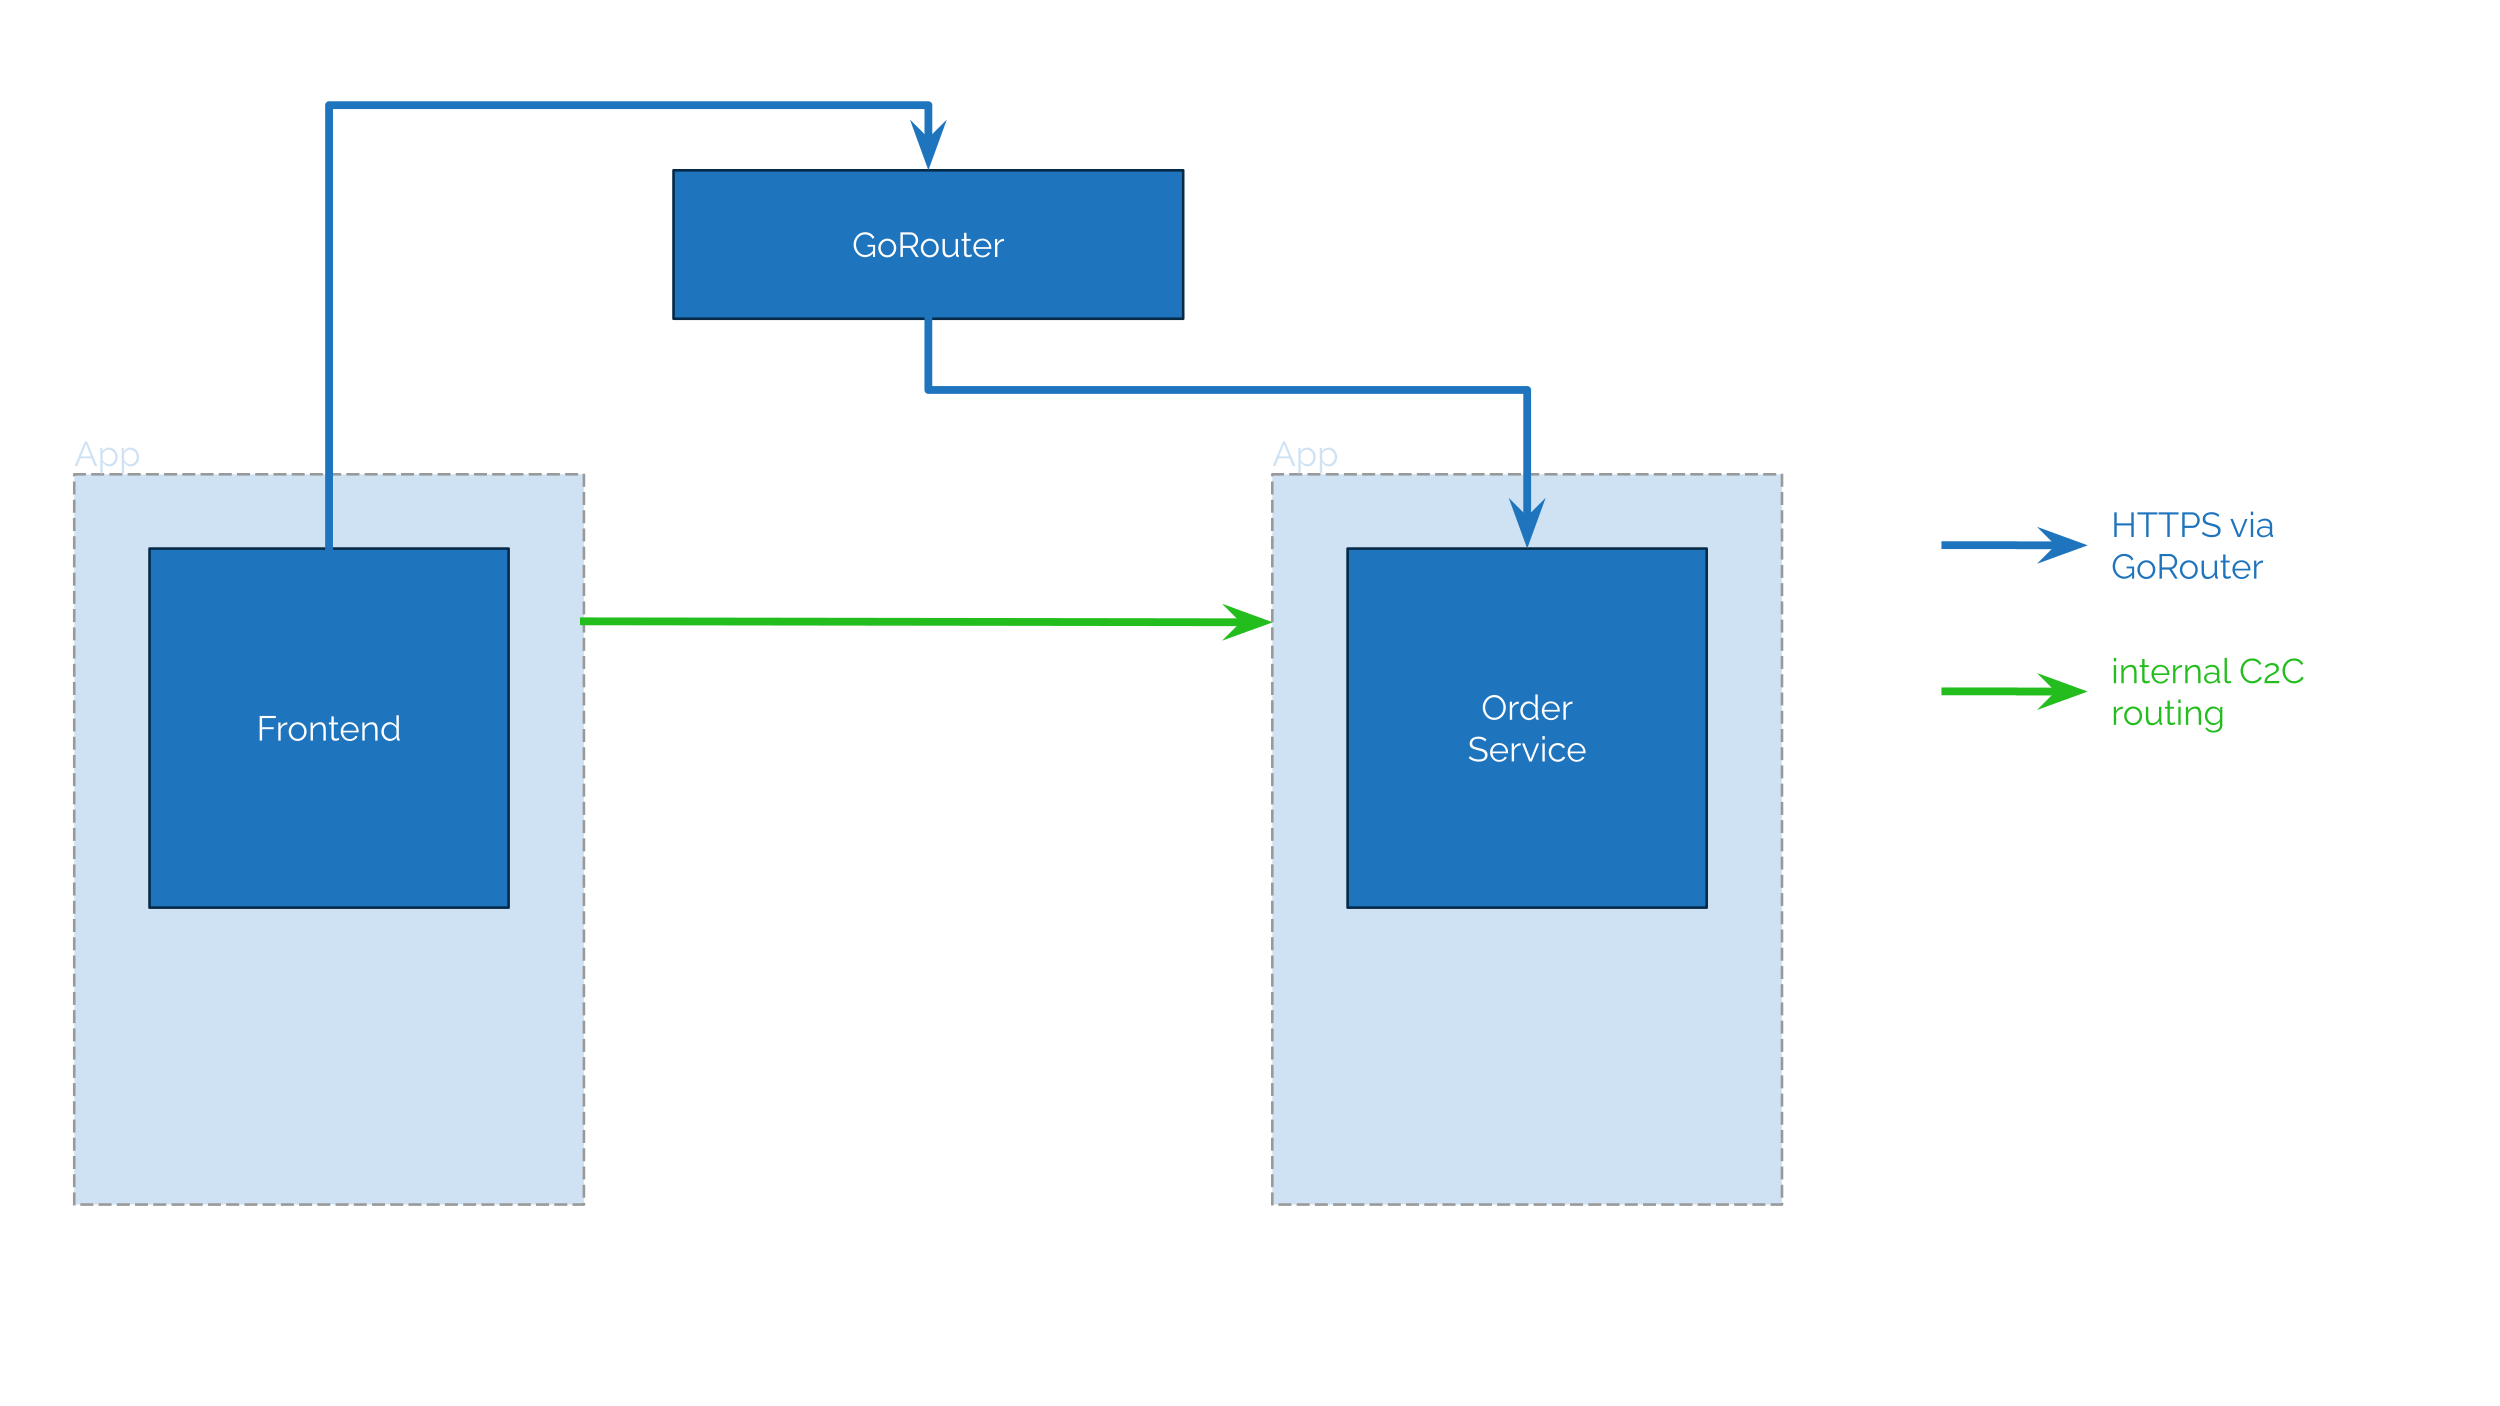 <svg version="1.1" viewBox="0.0 0.0 960.0 540.0" fill="none" stroke="none" stroke-linecap="square" stroke-miterlimit="10" xmlns:xlink="http://www.w3.org/1999/xlink" xmlns="http://www.w3.org/2000/svg"><rect x="0.0" y="0.0" width="960.0" height="540.0" fill="#808080" stroke="none"/><clipPath id="g8fe036f092_0_191.0"><path d="m0 0l960.0 0l0 540.0l-960.0 0l0 -540.0z" clip-rule="nonzero"/></clipPath><g clip-path="url(#g8fe036f092_0_191.0)"><path fill="#ffffff" d="m0 0l960.0 0l0 540.0l-960.0 0z" fill-rule="evenodd"/><path fill="#cfe2f3" d="m28.504 182.142l195.717 0l0 280.409l-195.717 0z" fill-rule="evenodd"/><path stroke="#999999" stroke-width="1.0" stroke-linejoin="round" stroke-linecap="butt" stroke-dasharray="4.0,3.0" d="m28.504 182.142l195.717 0l0 280.409l-195.717 0z" fill-rule="evenodd"/><path fill="#000000" fill-opacity="0.0" d="m28.505 153.639l137.89 0l0 28.504l-137.89 0z" fill-rule="evenodd"/><path fill="#cfe2f3" d="m32.63 169.474l0.781 0l3.938 9.469l-1.0 0l-1.219 -2.953l-4.25 0l-1.219 2.953l-1.0 0l3.969 -9.469zm2.281 5.781l-1.906 -4.688l-1.922 4.688l3.828 0zm7.15 3.828q-0.875 0 -1.562 -0.453q-0.672 -0.453 -1.078 -1.125l0 4.281l-0.906 0l0 -9.781l0.812 0l0 1.344q0.406 -0.656 1.094 -1.062q0.703 -0.406 1.484 -0.406q0.734 0 1.328 0.297q0.594 0.297 1.031 0.812q0.453 0.5 0.688 1.156q0.25 0.641 0.25 1.328q0 0.969 -0.391 1.797q-0.391 0.812 -1.109 1.312q-0.703 0.5 -1.641 0.5zm-0.25 -0.812q0.562 0 1.016 -0.234q0.453 -0.234 0.781 -0.625q0.328 -0.406 0.5 -0.906q0.172 -0.5 0.172 -1.031q0 -0.562 -0.188 -1.062q-0.188 -0.5 -0.547 -0.891q-0.359 -0.391 -0.828 -0.609q-0.469 -0.234 -1.016 -0.234q-0.344 0 -0.719 0.141q-0.375 0.125 -0.719 0.375q-0.344 0.25 -0.578 0.562q-0.219 0.297 -0.266 0.641l0 2.141q0.219 0.484 0.578 0.875q0.359 0.391 0.828 0.625q0.469 0.234 0.984 0.234zm8.473 0.812q-0.875 0 -1.562 -0.453q-0.672 -0.453 -1.078 -1.125l0 4.281l-0.906 0l0 -9.781l0.812 0l0 1.344q0.406 -0.656 1.094 -1.062q0.703 -0.406 1.484 -0.406q0.734 0 1.328 0.297q0.594 0.297 1.031 0.812q0.453 0.5 0.688 1.156q0.25 0.641 0.25 1.328q0 0.969 -0.391 1.797q-0.391 0.812 -1.109 1.312q-0.703 0.5 -1.641 0.5zm-0.25 -0.812q0.562 0 1.016 -0.234q0.453 -0.234 0.781 -0.625q0.328 -0.406 0.5 -0.906q0.172 -0.5 0.172 -1.031q0 -0.562 -0.188 -1.062q-0.188 -0.5 -0.547 -0.891q-0.359 -0.391 -0.828 -0.609q-0.469 -0.234 -1.016 -0.234q-0.344 0 -0.719 0.141q-0.375 0.125 -0.719 0.375q-0.344 0.25 -0.578 0.562q-0.219 0.297 -0.266 0.641l0 2.141q0.219 0.484 0.578 0.875q0.359 0.391 0.828 0.625q0.469 0.234 0.984 0.234z" fill-rule="nonzero"/><path fill="#1e74bd" d="m57.417 210.646l137.89 0l0 137.89l-137.89 0z" fill-rule="evenodd"/><path stroke="#062946" stroke-width="1.0" stroke-linejoin="round" stroke-linecap="butt" d="m57.417 210.646l137.89 0l0 137.89l-137.89 0z" fill-rule="evenodd"/><path fill="#ffffff" d="m99.714 284.391l0 -9.469l6.203 0l0 0.828l-5.266 0l0 3.484l4.453 0l0 0.766l-4.453 0l0 4.391l-0.938 0zm10.625 -6.141q-0.906 0.016 -1.594 0.5q-0.688 0.484 -0.969 1.328l0 4.312l-0.906 0l0 -6.938l0.859 0l0 1.656q0.359 -0.734 0.953 -1.188q0.594 -0.453 1.25 -0.5q0.141 -0.016 0.234 -0.016q0.094 0 0.172 0.016l0 0.828zm3.949 6.281q-0.734 0 -1.375 -0.281q-0.625 -0.297 -1.094 -0.797q-0.453 -0.5 -0.719 -1.141q-0.25 -0.656 -0.25 -1.375q0 -0.75 0.25 -1.391q0.266 -0.641 0.719 -1.141q0.469 -0.5 1.094 -0.781q0.641 -0.297 1.391 -0.297q0.75 0 1.375 0.297q0.625 0.281 1.094 0.781q0.469 0.5 0.719 1.141q0.25 0.641 0.25 1.391q0 0.719 -0.25 1.375q-0.25 0.641 -0.719 1.141q-0.453 0.5 -1.094 0.797q-0.625 0.281 -1.391 0.281zm-2.516 -3.578q0 0.766 0.344 1.406q0.344 0.625 0.906 1.0q0.578 0.359 1.266 0.359q0.703 0 1.266 -0.359q0.578 -0.375 0.922 -1.016q0.344 -0.656 0.344 -1.422q0 -0.766 -0.344 -1.406q-0.344 -0.641 -0.922 -1.016q-0.562 -0.375 -1.266 -0.375q-0.688 0 -1.266 0.391q-0.562 0.391 -0.906 1.031q-0.344 0.625 -0.344 1.406zm13.336 3.438l-0.906 0l0 -3.875q0 -1.234 -0.359 -1.797q-0.359 -0.562 -1.141 -0.562q-0.531 0 -1.062 0.266q-0.516 0.25 -0.906 0.703q-0.391 0.438 -0.562 1.016l0 4.25l-0.906 0l0 -6.938l0.828 0l0 1.562q0.281 -0.5 0.734 -0.875q0.453 -0.391 1.016 -0.594q0.578 -0.219 1.188 -0.219q0.578 0 0.969 0.219q0.406 0.203 0.641 0.609q0.25 0.391 0.359 0.938q0.109 0.547 0.109 1.234l0 4.062zm5.188 -0.328q-0.109 0.031 -0.344 0.141q-0.219 0.109 -0.547 0.188q-0.312 0.078 -0.672 0.078q-0.391 0 -0.734 -0.141q-0.344 -0.156 -0.547 -0.453q-0.188 -0.297 -0.188 -0.734l0 -4.969l-0.969 0l0 -0.719l0.969 0l0 -2.359l0.906 0l0 2.359l1.594 0l0 0.719l-1.594 0l0 4.719q0.016 0.359 0.266 0.547q0.25 0.188 0.562 0.188q0.375 0 0.688 -0.125q0.312 -0.125 0.375 -0.172l0.234 0.734zm4.017 0.469q-0.75 0 -1.391 -0.281q-0.641 -0.297 -1.109 -0.797q-0.453 -0.5 -0.719 -1.156q-0.266 -0.656 -0.266 -1.391q0 -0.984 0.438 -1.797q0.453 -0.812 1.234 -1.297q0.797 -0.484 1.797 -0.484q1.031 0 1.797 0.5q0.766 0.484 1.203 1.297q0.438 0.797 0.438 1.766q0 0.094 0 0.203q0 0.094 -0.016 0.156l-5.938 0q0.062 0.734 0.406 1.328q0.359 0.578 0.922 0.922q0.578 0.328 1.234 0.328q0.688 0 1.297 -0.344q0.609 -0.344 0.844 -0.906l0.781 0.219q-0.203 0.484 -0.656 0.891q-0.438 0.391 -1.031 0.625q-0.594 0.219 -1.266 0.219zm-2.562 -3.938l5.141 0q-0.062 -0.766 -0.422 -1.328q-0.344 -0.578 -0.922 -0.906q-0.562 -0.328 -1.234 -0.328q-0.688 0 -1.25 0.328q-0.547 0.328 -0.906 0.906q-0.344 0.578 -0.406 1.328zm13.23 3.797l-0.906 0l0 -3.875q0 -1.234 -0.359 -1.797q-0.359 -0.562 -1.141 -0.562q-0.531 0 -1.062 0.266q-0.516 0.25 -0.906 0.703q-0.391 0.438 -0.562 1.016l0 4.25l-0.906 0l0 -6.938l0.828 0l0 1.562q0.281 -0.5 0.734 -0.875q0.453 -0.391 1.016 -0.594q0.578 -0.219 1.188 -0.219q0.578 0 0.969 0.219q0.406 0.203 0.641 0.609q0.25 0.391 0.359 0.938q0.109 0.547 0.109 1.234l0 4.062zm1.458 -3.453q0 -0.984 0.406 -1.797q0.406 -0.828 1.125 -1.312q0.719 -0.5 1.641 -0.5q0.875 0 1.547 0.469q0.688 0.453 1.078 1.109l0 -4.25l0.906 0l0 8.641q0 0.188 0.078 0.281q0.078 0.078 0.25 0.094l0 0.719q-0.266 0.047 -0.422 0.031q-0.281 -0.016 -0.5 -0.219q-0.203 -0.219 -0.203 -0.484l0 -0.672q-0.406 0.672 -1.125 1.078q-0.703 0.406 -1.453 0.406q-0.734 0 -1.344 -0.297q-0.594 -0.297 -1.047 -0.797q-0.438 -0.516 -0.688 -1.156q-0.25 -0.656 -0.25 -1.344zm5.797 1.062l0 -2.141q-0.172 -0.484 -0.562 -0.875q-0.375 -0.391 -0.875 -0.625q-0.484 -0.234 -0.953 -0.234q-0.562 0 -1.016 0.234q-0.453 0.234 -0.781 0.641q-0.328 0.391 -0.5 0.906q-0.172 0.5 -0.172 1.031q0 0.562 0.188 1.078q0.203 0.5 0.562 0.891q0.359 0.391 0.812 0.609q0.469 0.203 1.016 0.203q0.344 0 0.719 -0.125q0.375 -0.141 0.719 -0.375q0.344 -0.234 0.562 -0.547q0.234 -0.328 0.281 -0.672z" fill-rule="nonzero"/><path fill="#cfe2f3" d="m488.567 182.142l195.717 0l0 280.409l-195.717 0z" fill-rule="evenodd"/><path stroke="#999999" stroke-width="1.0" stroke-linejoin="round" stroke-linecap="butt" stroke-dasharray="4.0,3.0" d="m488.567 182.142l195.717 0l0 280.409l-195.717 0z" fill-rule="evenodd"/><path fill="#000000" fill-opacity="0.0" d="m488.568 153.639l137.89 0l0 28.504l-137.89 0z" fill-rule="evenodd"/><path fill="#cfe2f3" d="m492.693 169.474l0.781 0l3.938 9.469l-1.0 0l-1.219 -2.953l-4.25 0l-1.219 2.953l-1.0 0l3.969 -9.469zm2.281 5.781l-1.906 -4.688l-1.922 4.688l3.828 0zm7.15 3.828q-0.875 0 -1.562 -0.453q-0.672 -0.453 -1.078 -1.125l0 4.281l-0.906 0l0 -9.781l0.812 0l0 1.344q0.406 -0.656 1.094 -1.062q0.703 -0.406 1.484 -0.406q0.734 0 1.328 0.297q0.594 0.297 1.031 0.812q0.453 0.5 0.688 1.156q0.25 0.641 0.25 1.328q0 0.969 -0.391 1.797q-0.391 0.812 -1.109 1.312q-0.703 0.5 -1.641 0.5zm-0.25 -0.812q0.562 0 1.016 -0.234q0.453 -0.234 0.781 -0.625q0.328 -0.406 0.5 -0.906q0.172 -0.5 0.172 -1.031q0 -0.562 -0.188 -1.062q-0.188 -0.5 -0.547 -0.891q-0.359 -0.391 -0.828 -0.609q-0.469 -0.234 -1.016 -0.234q-0.344 0 -0.719 0.141q-0.375 0.125 -0.719 0.375q-0.344 0.25 -0.578 0.562q-0.219 0.297 -0.266 0.641l0 2.141q0.219 0.484 0.578 0.875q0.359 0.391 0.828 0.625q0.469 0.234 0.984 0.234zm8.473 0.812q-0.875 0 -1.562 -0.453q-0.672 -0.453 -1.078 -1.125l0 4.281l-0.906 0l0 -9.781l0.812 0l0 1.344q0.406 -0.656 1.094 -1.062q0.703 -0.406 1.484 -0.406q0.734 0 1.328 0.297q0.594 0.297 1.031 0.812q0.453 0.5 0.688 1.156q0.25 0.641 0.25 1.328q0 0.969 -0.391 1.797q-0.391 0.812 -1.109 1.312q-0.703 0.5 -1.641 0.5zm-0.25 -0.812q0.562 0 1.016 -0.234q0.453 -0.234 0.781 -0.625q0.328 -0.406 0.5 -0.906q0.172 -0.5 0.172 -1.031q0 -0.562 -0.188 -1.062q-0.188 -0.5 -0.547 -0.891q-0.359 -0.391 -0.828 -0.609q-0.469 -0.234 -1.016 -0.234q-0.344 0 -0.719 0.141q-0.375 0.125 -0.719 0.375q-0.344 0.25 -0.578 0.562q-0.219 0.297 -0.266 0.641l0 2.141q0.219 0.484 0.578 0.875q0.359 0.391 0.828 0.625q0.469 0.234 0.984 0.234z" fill-rule="nonzero"/><path fill="#1e74bd" d="m517.48 210.646l137.89 0l0 137.89l-137.89 0z" fill-rule="evenodd"/><path stroke="#062946" stroke-width="1.0" stroke-linejoin="round" stroke-linecap="butt" d="m517.48 210.646l137.89 0l0 137.89l-137.89 0z" fill-rule="evenodd"/><path fill="#ffffff" d="m573.806 276.453q-1.0 0 -1.812 -0.391q-0.812 -0.406 -1.406 -1.094q-0.578 -0.688 -0.906 -1.547q-0.312 -0.859 -0.312 -1.766q0 -0.938 0.328 -1.797q0.328 -0.859 0.938 -1.531q0.609 -0.688 1.422 -1.078q0.812 -0.391 1.766 -0.391q1.0 0 1.812 0.422q0.812 0.406 1.391 1.109q0.578 0.688 0.891 1.547q0.328 0.844 0.328 1.734q0 0.953 -0.344 1.812q-0.328 0.859 -0.922 1.531q-0.594 0.672 -1.422 1.062q-0.812 0.375 -1.75 0.375zm-3.5 -4.797q0 0.781 0.25 1.5q0.25 0.703 0.719 1.266q0.469 0.547 1.109 0.875q0.641 0.328 1.422 0.328q0.812 0 1.453 -0.344q0.656 -0.344 1.109 -0.906q0.469 -0.562 0.703 -1.266q0.234 -0.719 0.234 -1.453q0 -0.766 -0.25 -1.469q-0.25 -0.719 -0.734 -1.266q-0.469 -0.562 -1.109 -0.875q-0.641 -0.328 -1.406 -0.328q-0.797 0 -1.453 0.328q-0.641 0.328 -1.109 0.906q-0.453 0.562 -0.703 1.266q-0.234 0.703 -0.234 1.438zm12.925 -1.406q-0.906 0.016 -1.594 0.5q-0.688 0.484 -0.969 1.328l0 4.312l-0.906 0l0 -6.938l0.859 0l0 1.656q0.359 -0.734 0.953 -1.188q0.594 -0.453 1.25 -0.5q0.141 -0.016 0.234 -0.016q0.094 0 0.172 0.016l0 0.828zm0.554 2.688q0 -0.984 0.406 -1.797q0.406 -0.828 1.125 -1.312q0.719 -0.5 1.641 -0.5q0.875 0 1.547 0.469q0.688 0.453 1.078 1.109l0 -4.25l0.906 0l0 8.641q0 0.188 0.078 0.281q0.078 0.078 0.25 0.094l0 0.719q-0.266 0.047 -0.422 0.031q-0.281 -0.016 -0.5 -0.219q-0.203 -0.219 -0.203 -0.484l0 -0.672q-0.406 0.672 -1.125 1.078q-0.703 0.406 -1.453 0.406q-0.734 0 -1.344 -0.297q-0.594 -0.297 -1.047 -0.797q-0.438 -0.516 -0.688 -1.156q-0.25 -0.656 -0.25 -1.344zm5.797 1.062l0 -2.141q-0.172 -0.484 -0.562 -0.875q-0.375 -0.391 -0.875 -0.625q-0.484 -0.234 -0.953 -0.234q-0.562 0 -1.016 0.234q-0.453 0.234 -0.781 0.641q-0.328 0.391 -0.5 0.906q-0.172 0.5 -0.172 1.031q0 0.562 0.188 1.078q0.203 0.5 0.562 0.891q0.359 0.391 0.812 0.609q0.469 0.203 1.016 0.203q0.344 0 0.719 -0.125q0.375 -0.141 0.719 -0.375q0.344 -0.234 0.562 -0.547q0.234 -0.328 0.281 -0.672zm5.962 2.531q-0.75 0 -1.391 -0.281q-0.641 -0.297 -1.109 -0.797q-0.453 -0.5 -0.719 -1.156q-0.266 -0.656 -0.266 -1.391q0 -0.984 0.438 -1.797q0.453 -0.812 1.234 -1.297q0.797 -0.484 1.797 -0.484q1.031 0 1.797 0.5q0.766 0.484 1.203 1.297q0.438 0.797 0.438 1.766q0 0.094 0 0.203q0 0.094 -0.016 0.156l-5.938 0q0.062 0.734 0.406 1.328q0.359 0.578 0.922 0.922q0.578 0.328 1.234 0.328q0.688 0 1.297 -0.344q0.609 -0.344 0.844 -0.906l0.781 0.219q-0.203 0.484 -0.656 0.891q-0.438 0.391 -1.031 0.625q-0.594 0.219 -1.266 0.219zm-2.562 -3.938l5.141 0q-0.062 -0.766 -0.422 -1.328q-0.344 -0.578 -0.922 -0.906q-0.562 -0.328 -1.234 -0.328q-0.688 0 -1.25 0.328q-0.547 0.328 -0.906 0.906q-0.344 0.578 -0.406 1.328zm10.855 -2.344q-0.906 0.016 -1.594 0.5q-0.688 0.484 -0.969 1.328l0 4.312l-0.906 0l0 -6.938l0.859 0l0 1.656q0.359 -0.734 0.953 -1.188q0.594 -0.453 1.25 -0.5q0.141 -0.016 0.234 -0.016q0.094 0 0.172 0.016l0 0.828z" fill-rule="nonzero"/><path fill="#ffffff" d="m570.306 284.703q-0.203 -0.234 -0.469 -0.406q-0.266 -0.188 -0.609 -0.312q-0.328 -0.141 -0.703 -0.219q-0.375 -0.078 -0.812 -0.078q-1.234 0 -1.812 0.484q-0.578 0.469 -0.578 1.281q0 0.547 0.266 0.875q0.281 0.312 0.859 0.516q0.594 0.203 1.5 0.422q1.016 0.203 1.75 0.5q0.734 0.297 1.125 0.797q0.406 0.5 0.406 1.344q0 0.656 -0.266 1.141q-0.25 0.484 -0.703 0.797q-0.453 0.312 -1.078 0.469q-0.625 0.156 -1.375 0.156q-0.734 0 -1.406 -0.156q-0.672 -0.156 -1.266 -0.453q-0.594 -0.297 -1.125 -0.766l0.469 -0.75q0.25 0.266 0.609 0.5q0.359 0.234 0.781 0.422q0.438 0.172 0.938 0.281q0.5 0.094 1.031 0.094q1.141 0 1.766 -0.406q0.641 -0.422 0.641 -1.234q0 -0.578 -0.328 -0.922q-0.312 -0.359 -0.953 -0.578q-0.641 -0.234 -1.578 -0.453q-0.984 -0.234 -1.672 -0.5q-0.672 -0.281 -1.016 -0.734q-0.344 -0.469 -0.344 -1.234q0 -0.875 0.438 -1.484q0.438 -0.609 1.188 -0.922q0.766 -0.312 1.75 -0.312q0.625 0 1.156 0.125q0.547 0.125 1.0 0.375q0.469 0.234 0.875 0.594l-0.453 0.75zm5.371 7.828q-0.75 0 -1.391 -0.281q-0.641 -0.297 -1.109 -0.797q-0.453 -0.5 -0.719 -1.156q-0.266 -0.656 -0.266 -1.391q0 -0.984 0.438 -1.797q0.453 -0.812 1.234 -1.297q0.797 -0.484 1.797 -0.484q1.031 0 1.797 0.5q0.766 0.484 1.203 1.297q0.438 0.797 0.438 1.766q0 0.094 0 0.203q0 0.094 -0.016 0.156l-5.938 0q0.062 0.734 0.406 1.328q0.359 0.578 0.922 0.922q0.578 0.328 1.234 0.328q0.688 0 1.297 -0.344q0.609 -0.344 0.844 -0.906l0.781 0.219q-0.203 0.484 -0.656 0.891q-0.438 0.391 -1.031 0.625q-0.594 0.219 -1.266 0.219zm-2.562 -3.938l5.141 0q-0.062 -0.766 -0.422 -1.328q-0.344 -0.578 -0.922 -0.906q-0.562 -0.328 -1.234 -0.328q-0.688 0 -1.25 0.328q-0.547 0.328 -0.906 0.906q-0.344 0.578 -0.406 1.328zm10.855 -2.344q-0.906 0.016 -1.594 0.5q-0.688 0.484 -0.969 1.328l0 4.312l-0.906 0l0 -6.938l0.859 0l0 1.656q0.359 -0.734 0.953 -1.188q0.594 -0.453 1.25 -0.5q0.141 -0.016 0.234 -0.016q0.094 0 0.172 0.016l0 0.828zm3.272 6.141l-2.812 -6.938l0.953 0l2.375 6.031l2.375 -6.031l0.891 0l-2.812 6.938l-0.969 0zm5.041 0l0 -6.938l0.906 0l0 6.938l-0.906 0zm0 -8.391l0 -1.344l0.906 0l0 1.344l-0.906 0zm5.921 8.531q-0.766 0 -1.406 -0.281q-0.625 -0.297 -1.094 -0.797q-0.469 -0.516 -0.734 -1.172q-0.266 -0.656 -0.266 -1.375q0 -1.0 0.438 -1.812q0.453 -0.812 1.234 -1.281q0.781 -0.484 1.812 -0.484q0.969 0 1.719 0.453q0.75 0.438 1.109 1.203l-0.891 0.281q-0.281 -0.547 -0.812 -0.844q-0.531 -0.297 -1.172 -0.297q-0.688 0 -1.266 0.359q-0.562 0.359 -0.906 0.984q-0.344 0.625 -0.344 1.438q0 0.781 0.344 1.422q0.344 0.641 0.922 1.016q0.578 0.375 1.266 0.375q0.453 0 0.875 -0.156q0.422 -0.156 0.734 -0.422q0.312 -0.281 0.422 -0.609l0.891 0.266q-0.188 0.5 -0.625 0.891q-0.422 0.391 -1.016 0.625q-0.578 0.219 -1.234 0.219zm7.235 0q-0.75 0 -1.391 -0.281q-0.641 -0.297 -1.109 -0.797q-0.453 -0.5 -0.719 -1.156q-0.266 -0.656 -0.266 -1.391q0 -0.984 0.438 -1.797q0.453 -0.812 1.234 -1.297q0.797 -0.484 1.797 -0.484q1.031 0 1.797 0.5q0.766 0.484 1.203 1.297q0.438 0.797 0.438 1.766q0 0.094 0 0.203q0 0.094 -0.016 0.156l-5.938 0q0.062 0.734 0.406 1.328q0.359 0.578 0.922 0.922q0.578 0.328 1.234 0.328q0.688 0 1.297 -0.344q0.609 -0.344 0.844 -0.906l0.781 0.219q-0.203 0.484 -0.656 0.891q-0.438 0.391 -1.031 0.625q-0.594 0.219 -1.266 0.219zm-2.562 -3.938l5.141 0q-0.062 -0.766 -0.422 -1.328q-0.344 -0.578 -0.922 -0.906q-0.562 -0.328 -1.234 -0.328q-0.688 0 -1.25 0.328q-0.547 0.328 -0.906 0.906q-0.344 0.578 -0.406 1.328z" fill-rule="nonzero"/><path fill="#000000" fill-opacity="0.0" d="m224.22 238.588l264.535 0.378" fill-rule="evenodd"/><path stroke="#24bd1e" stroke-width="3.0" stroke-linejoin="round" stroke-linecap="butt" d="m224.22 238.588l254.254 0.363" fill-rule="evenodd"/><path fill="#24bd1e" stroke="#24bd1e" stroke-width="3.0" stroke-linecap="butt" d="m478.475 238.951l-3.379 3.369l9.274 -3.361l-9.264 -3.387z" fill-rule="evenodd"/><path fill="#1e74bd" d="m258.63 65.391l195.717 0l0 57.008l-195.717 0z" fill-rule="evenodd"/><path stroke="#062946" stroke-width="1.0" stroke-linejoin="round" stroke-linecap="butt" d="m258.63 65.391l195.717 0l0 57.008l-195.717 0z" fill-rule="evenodd"/><path fill="#ffffff" d="m332.198 98.758q-0.953 0 -1.766 -0.406q-0.812 -0.406 -1.406 -1.094q-0.594 -0.688 -0.922 -1.547q-0.328 -0.859 -0.328 -1.766q0 -0.953 0.328 -1.812q0.328 -0.859 0.906 -1.516q0.594 -0.672 1.391 -1.062q0.797 -0.391 1.75 -0.391q1.391 0 2.266 0.578q0.891 0.562 1.344 1.484l-0.719 0.484q-0.453 -0.875 -1.219 -1.281q-0.766 -0.422 -1.688 -0.422q-0.797 0 -1.438 0.328q-0.625 0.328 -1.078 0.891q-0.453 0.562 -0.688 1.281q-0.219 0.703 -0.219 1.453q0 0.797 0.266 1.516q0.266 0.719 0.75 1.266q0.5 0.547 1.141 0.875q0.656 0.312 1.391 0.312q0.875 0 1.641 -0.438q0.781 -0.438 1.484 -1.344l0 0.984q-1.344 1.625 -3.188 1.625zm3.047 -4.0l-2.109 0l0 -0.719l2.891 0l0 4.656l-0.781 0l0 -3.938zm5.465 4.078q-0.734 0 -1.375 -0.281q-0.625 -0.297 -1.094 -0.797q-0.453 -0.5 -0.719 -1.141q-0.25 -0.656 -0.25 -1.375q0 -0.75 0.25 -1.391q0.266 -0.641 0.719 -1.141q0.469 -0.5 1.094 -0.781q0.641 -0.297 1.391 -0.297q0.75 0 1.375 0.297q0.625 0.281 1.094 0.781q0.469 0.5 0.719 1.141q0.25 0.641 0.25 1.391q0 0.719 -0.25 1.375q-0.25 0.641 -0.719 1.141q-0.453 0.5 -1.094 0.797q-0.625 0.281 -1.391 0.281zm-2.516 -3.578q0 0.766 0.344 1.406q0.344 0.625 0.906 1.0q0.578 0.359 1.266 0.359q0.703 0 1.266 -0.359q0.578 -0.375 0.922 -1.016q0.344 -0.656 0.344 -1.422q0 -0.766 -0.344 -1.406q-0.344 -0.641 -0.922 -1.016q-0.562 -0.375 -1.266 -0.375q-0.688 0 -1.266 0.391q-0.562 0.391 -0.906 1.031q-0.344 0.625 -0.344 1.406zm7.574 3.438l0 -9.469l4.0 0q0.609 0 1.109 0.266q0.516 0.25 0.891 0.688q0.391 0.422 0.594 0.953q0.203 0.531 0.203 1.078q0 0.672 -0.266 1.281q-0.25 0.594 -0.734 1.016q-0.469 0.406 -1.109 0.531l2.328 3.656l-1.062 0l-2.219 -3.484l-2.797 0l0 3.484l-0.938 0zm0.938 -4.312l3.094 0q0.547 0 0.953 -0.312q0.422 -0.312 0.641 -0.812q0.234 -0.5 0.234 -1.047q0 -0.578 -0.266 -1.062q-0.25 -0.484 -0.688 -0.781q-0.422 -0.312 -0.969 -0.312l-3.0 0l0 4.328zm10.318 4.453q-0.734 0 -1.375 -0.281q-0.625 -0.297 -1.094 -0.797q-0.453 -0.5 -0.719 -1.141q-0.25 -0.656 -0.25 -1.375q0 -0.75 0.25 -1.391q0.266 -0.641 0.719 -1.141q0.469 -0.5 1.094 -0.781q0.641 -0.297 1.391 -0.297q0.75 0 1.375 0.297q0.625 0.281 1.094 0.781q0.469 0.5 0.719 1.141q0.25 0.641 0.25 1.391q0 0.719 -0.25 1.375q-0.25 0.641 -0.719 1.141q-0.453 0.5 -1.094 0.797q-0.625 0.281 -1.391 0.281zm-2.516 -3.578q0 0.766 0.344 1.406q0.344 0.625 0.906 1.0q0.578 0.359 1.266 0.359q0.703 0 1.266 -0.359q0.578 -0.375 0.922 -1.016q0.344 -0.656 0.344 -1.422q0 -0.766 -0.344 -1.406q-0.344 -0.641 -0.922 -1.016q-0.562 -0.375 -1.266 -0.375q-0.688 0 -1.266 0.391q-0.562 0.391 -0.906 1.031q-0.344 0.625 -0.344 1.406zm7.43 0.578l0 -4.078l0.906 0l0 3.906q0 1.188 0.406 1.781q0.406 0.578 1.203 0.578q0.531 0 1.031 -0.234q0.5 -0.234 0.875 -0.656q0.391 -0.438 0.594 -1.016l0 -4.359l0.906 0l0 5.844q0 0.188 0.078 0.281q0.094 0.078 0.25 0.094l0 0.719q-0.156 0.016 -0.25 0.016q-0.094 0.016 -0.188 0.016q-0.266 -0.031 -0.453 -0.219q-0.188 -0.188 -0.203 -0.453l-0.031 -0.938q-0.453 0.812 -1.234 1.266q-0.781 0.453 -1.688 0.453q-1.094 0 -1.656 -0.766q-0.547 -0.766 -0.547 -2.234zm11.307 2.531q-0.109 0.031 -0.344 0.141q-0.219 0.109 -0.547 0.188q-0.312 0.078 -0.672 0.078q-0.391 0 -0.734 -0.141q-0.344 -0.156 -0.547 -0.453q-0.188 -0.297 -0.188 -0.734l0 -4.969l-0.969 0l0 -0.719l0.969 0l0 -2.359l0.906 0l0 2.359l1.594 0l0 0.719l-1.594 0l0 4.719q0.016 0.359 0.266 0.547q0.25 0.188 0.562 0.188q0.375 0 0.688 -0.125q0.312 -0.125 0.375 -0.172l0.234 0.734zm4.017 0.469q-0.75 0 -1.391 -0.281q-0.641 -0.297 -1.109 -0.797q-0.453 -0.5 -0.719 -1.156q-0.266 -0.656 -0.266 -1.391q0 -0.984 0.438 -1.797q0.453 -0.812 1.234 -1.297q0.797 -0.484 1.797 -0.484q1.031 0 1.797 0.5q0.766 0.484 1.203 1.297q0.438 0.797 0.438 1.766q0 0.094 0 0.203q0 0.094 -0.016 0.156l-5.938 0q0.062 0.734 0.406 1.328q0.359 0.578 0.922 0.922q0.578 0.328 1.234 0.328q0.688 0 1.297 -0.344q0.609 -0.344 0.844 -0.906l0.781 0.219q-0.203 0.484 -0.656 0.891q-0.438 0.391 -1.031 0.625q-0.594 0.219 -1.266 0.219zm-2.562 -3.938l5.141 0q-0.062 -0.766 -0.422 -1.328q-0.344 -0.578 -0.922 -0.906q-0.562 -0.328 -1.234 -0.328q-0.688 0 -1.25 0.328q-0.547 0.328 -0.906 0.906q-0.344 0.578 -0.406 1.328zm10.855 -2.344q-0.906 0.016 -1.594 0.5q-0.688 0.484 -0.969 1.328l0 4.312l-0.906 0l0 -6.938l0.859 0l0 1.656q0.359 -0.734 0.953 -1.188q0.594 -0.453 1.25 -0.5q0.141 -0.016 0.234 -0.016q0.094 0 0.172 0.016l0 0.828z" fill-rule="nonzero"/><path fill="#000000" fill-opacity="0.0" d="m126.362 210.646l0 -170.255l230.142 0l0 24.995" fill-rule="evenodd"/><path stroke="#1e74bd" stroke-width="3.0" stroke-linejoin="round" stroke-linecap="butt" d="m126.362 210.646l0 -170.255l230.142 0l0 14.714" fill-rule="evenodd"/><path fill="#1e74bd" stroke="#1e74bd" stroke-width="3.0" stroke-linecap="butt" d="m356.504 55.105l-3.374 -3.374l3.374 9.269l3.374 -9.269z" fill-rule="evenodd"/><path fill="#000000" fill-opacity="0.0" d="m356.488 122.399l0 27.355l229.953 0l0 60.897" fill-rule="evenodd"/><path stroke="#1e74bd" stroke-width="3.0" stroke-linejoin="round" stroke-linecap="butt" d="m356.488 122.399l0 27.355l229.953 0l0 50.616" fill-rule="evenodd"/><path fill="#1e74bd" stroke="#1e74bd" stroke-width="3.0" stroke-linecap="butt" d="m586.441 200.37l-3.374 -3.374l3.374 9.269l3.374 -9.269z" fill-rule="evenodd"/><path fill="#000000" fill-opacity="0.0" d="m801.693 180.898l109.354 0l0 57.008l-109.354 0z" fill-rule="evenodd"/><path fill="#1e74bd" d="m819.349 196.733l0 9.469l-0.922 0l0 -4.422l-5.609 0l0 4.422l-0.938 0l0 -9.469l0.938 0l0 4.219l5.609 0l0 -4.219l0.922 0zm9.086 0.828l-3.375 0l0 8.641l-0.938 0l0 -8.641l-3.359 0l0 -0.828l7.672 0l0 0.828zm8.13 0l-3.375 0l0 8.641l-0.938 0l0 -8.641l-3.359 0l0 -0.828l7.672 0l0 0.828zm1.411 8.641l0 -9.469l3.922 0q0.609 0 1.125 0.266q0.516 0.25 0.875 0.688q0.375 0.422 0.594 0.953q0.219 0.531 0.219 1.078q0 0.766 -0.344 1.453q-0.344 0.688 -0.953 1.125q-0.609 0.422 -1.438 0.422l-3.062 0l0 3.484l-0.938 0zm0.938 -4.312l3.016 0q0.562 0 0.969 -0.312q0.422 -0.312 0.641 -0.797q0.234 -0.5 0.234 -1.062q0 -0.594 -0.266 -1.078q-0.266 -0.5 -0.703 -0.781q-0.438 -0.297 -0.953 -0.297l-2.938 0l0 4.328zm12.884 -3.375q-0.203 -0.234 -0.469 -0.406q-0.266 -0.188 -0.609 -0.312q-0.328 -0.141 -0.703 -0.219q-0.375 -0.078 -0.812 -0.078q-1.234 0 -1.812 0.484q-0.578 0.469 -0.578 1.281q0 0.547 0.266 0.875q0.281 0.312 0.859 0.516q0.594 0.203 1.5 0.422q1.016 0.203 1.75 0.5q0.734 0.297 1.125 0.797q0.406 0.5 0.406 1.344q0 0.656 -0.266 1.141q-0.25 0.484 -0.703 0.797q-0.453 0.312 -1.078 0.469q-0.625 0.156 -1.375 0.156q-0.734 0 -1.406 -0.156q-0.672 -0.156 -1.266 -0.453q-0.594 -0.297 -1.125 -0.766l0.469 -0.75q0.25 0.266 0.609 0.5q0.359 0.234 0.781 0.422q0.438 0.172 0.938 0.281q0.5 0.094 1.031 0.094q1.141 0 1.766 -0.406q0.641 -0.422 0.641 -1.234q0 -0.578 -0.328 -0.922q-0.312 -0.359 -0.953 -0.578q-0.641 -0.234 -1.578 -0.453q-0.984 -0.234 -1.672 -0.5q-0.672 -0.281 -1.016 -0.734q-0.344 -0.469 -0.344 -1.234q0 -0.875 0.438 -1.484q0.438 -0.609 1.188 -0.922q0.766 -0.312 1.75 -0.312q0.625 0 1.156 0.125q0.547 0.125 1.0 0.375q0.469 0.234 0.875 0.594l-0.453 0.75zm7.473 7.688l-2.812 -6.938l0.953 0l2.375 6.031l2.375 -6.031l0.891 0l-2.812 6.938l-0.969 0zm5.041 0l0 -6.938l0.906 0l0 6.938l-0.906 0zm0 -8.391l0 -1.344l0.906 0l0 1.344l-0.906 0zm2.343 6.391q0 -0.656 0.375 -1.125q0.375 -0.469 1.031 -0.734q0.656 -0.266 1.531 -0.266q0.5 0 1.047 0.094q0.547 0.078 0.969 0.234l0 -0.594q0 -0.875 -0.516 -1.391q-0.516 -0.516 -1.438 -0.516q-0.562 0 -1.109 0.203q-0.531 0.203 -1.109 0.609l-0.359 -0.641q0.688 -0.469 1.344 -0.703q0.656 -0.234 1.328 -0.234q1.281 0 2.016 0.734q0.75 0.734 0.75 2.016l0 3.219q0 0.188 0.078 0.281q0.094 0.078 0.266 0.094l0 0.719q-0.156 0.016 -0.266 0.031q-0.094 0.016 -0.156 0q-0.328 -0.016 -0.5 -0.219q-0.172 -0.203 -0.188 -0.422l-0.016 -0.516q-0.469 0.609 -1.219 0.938q-0.734 0.328 -1.516 0.328q-0.656 0 -1.203 -0.281q-0.531 -0.297 -0.844 -0.781q-0.297 -0.484 -0.297 -1.078zm4.656 0.531q0.141 -0.188 0.219 -0.359q0.078 -0.172 0.078 -0.297l0 -1.016q-0.453 -0.172 -0.938 -0.266q-0.484 -0.094 -0.969 -0.094q-0.984 0 -1.578 0.391q-0.594 0.375 -0.594 1.047q0 0.391 0.188 0.734q0.203 0.328 0.594 0.547q0.391 0.219 0.906 0.219q0.656 0 1.219 -0.25q0.562 -0.25 0.875 -0.656z" fill-rule="nonzero"/><path fill="#1e74bd" d="m815.677 222.264q-0.953 0 -1.766 -0.406q-0.812 -0.406 -1.406 -1.094q-0.594 -0.688 -0.922 -1.547q-0.328 -0.859 -0.328 -1.766q0 -0.953 0.328 -1.812q0.328 -0.859 0.906 -1.516q0.594 -0.672 1.391 -1.062q0.797 -0.391 1.75 -0.391q1.391 0 2.266 0.578q0.891 0.562 1.344 1.484l-0.719 0.484q-0.453 -0.875 -1.219 -1.281q-0.766 -0.422 -1.688 -0.422q-0.797 0 -1.438 0.328q-0.625 0.328 -1.078 0.891q-0.453 0.562 -0.688 1.281q-0.219 0.703 -0.219 1.453q0 0.797 0.266 1.516q0.266 0.719 0.75 1.266q0.5 0.547 1.141 0.875q0.656 0.312 1.391 0.312q0.875 0 1.641 -0.438q0.781 -0.438 1.484 -1.344l0 0.984q-1.344 1.625 -3.188 1.625zm3.047 -4.0l-2.109 0l0 -0.719l2.891 0l0 4.656l-0.781 0l0 -3.938zm5.465 4.078q-0.734 0 -1.375 -0.281q-0.625 -0.297 -1.094 -0.797q-0.453 -0.5 -0.719 -1.141q-0.25 -0.656 -0.25 -1.375q0 -0.75 0.25 -1.391q0.266 -0.641 0.719 -1.141q0.469 -0.5 1.094 -0.781q0.641 -0.297 1.391 -0.297q0.75 0 1.375 0.297q0.625 0.281 1.094 0.781q0.469 0.5 0.719 1.141q0.25 0.641 0.25 1.391q0 0.719 -0.25 1.375q-0.25 0.641 -0.719 1.141q-0.453 0.5 -1.094 0.797q-0.625 0.281 -1.391 0.281zm-2.516 -3.578q0 0.766 0.344 1.406q0.344 0.625 0.906 1.0q0.578 0.359 1.266 0.359q0.703 0 1.266 -0.359q0.578 -0.375 0.922 -1.016q0.344 -0.656 0.344 -1.422q0 -0.766 -0.344 -1.406q-0.344 -0.641 -0.922 -1.016q-0.562 -0.375 -1.266 -0.375q-0.688 0 -1.266 0.391q-0.562 0.391 -0.906 1.031q-0.344 0.625 -0.344 1.406zm7.573 3.438l0 -9.469l4.0 0q0.609 0 1.109 0.266q0.516 0.25 0.891 0.688q0.391 0.422 0.594 0.953q0.203 0.531 0.203 1.078q0 0.672 -0.266 1.281q-0.25 0.594 -0.734 1.016q-0.469 0.406 -1.109 0.531l2.328 3.656l-1.062 0l-2.219 -3.484l-2.797 0l0 3.484l-0.938 0zm0.938 -4.312l3.094 0q0.547 0 0.953 -0.312q0.422 -0.312 0.641 -0.812q0.234 -0.5 0.234 -1.047q0 -0.578 -0.266 -1.062q-0.25 -0.484 -0.688 -0.781q-0.422 -0.312 -0.969 -0.312l-3.0 0l0 4.328zm10.318 4.453q-0.734 0 -1.375 -0.281q-0.625 -0.297 -1.094 -0.797q-0.453 -0.5 -0.719 -1.141q-0.25 -0.656 -0.25 -1.375q0 -0.75 0.25 -1.391q0.266 -0.641 0.719 -1.141q0.469 -0.5 1.094 -0.781q0.641 -0.297 1.391 -0.297q0.75 0 1.375 0.297q0.625 0.281 1.094 0.781q0.469 0.5 0.719 1.141q0.25 0.641 0.25 1.391q0 0.719 -0.25 1.375q-0.25 0.641 -0.719 1.141q-0.453 0.5 -1.094 0.797q-0.625 0.281 -1.391 0.281zm-2.516 -3.578q0 0.766 0.344 1.406q0.344 0.625 0.906 1.0q0.578 0.359 1.266 0.359q0.703 0 1.266 -0.359q0.578 -0.375 0.922 -1.016q0.344 -0.656 0.344 -1.422q0 -0.766 -0.344 -1.406q-0.344 -0.641 -0.922 -1.016q-0.562 -0.375 -1.266 -0.375q-0.688 0 -1.266 0.391q-0.562 0.391 -0.906 1.031q-0.344 0.625 -0.344 1.406zm7.43 0.578l0 -4.078l0.906 0l0 3.906q0 1.188 0.406 1.781q0.406 0.578 1.203 0.578q0.531 0 1.031 -0.234q0.5 -0.234 0.875 -0.656q0.391 -0.438 0.594 -1.016l0 -4.359l0.906 0l0 5.844q0 0.188 0.078 0.281q0.094 0.078 0.25 0.094l0 0.719q-0.156 0.016 -0.25 0.016q-0.094 0.016 -0.188 0.016q-0.266 -0.031 -0.453 -0.219q-0.188 -0.188 -0.203 -0.453l-0.031 -0.938q-0.453 0.812 -1.234 1.266q-0.781 0.453 -1.688 0.453q-1.094 0 -1.656 -0.766q-0.547 -0.766 -0.547 -2.234zm11.307 2.531q-0.109 0.031 -0.344 0.141q-0.219 0.109 -0.547 0.188q-0.312 0.078 -0.672 0.078q-0.391 0 -0.734 -0.141q-0.344 -0.156 -0.547 -0.453q-0.188 -0.297 -0.188 -0.734l0 -4.969l-0.969 0l0 -0.719l0.969 0l0 -2.359l0.906 0l0 2.359l1.594 0l0 0.719l-1.594 0l0 4.719q0.016 0.359 0.266 0.547q0.25 0.188 0.562 0.188q0.375 0 0.688 -0.125q0.312 -0.125 0.375 -0.172l0.234 0.734zm4.017 0.469q-0.75 0 -1.391 -0.281q-0.641 -0.297 -1.109 -0.797q-0.453 -0.5 -0.719 -1.156q-0.266 -0.656 -0.266 -1.391q0 -0.984 0.438 -1.797q0.453 -0.812 1.234 -1.297q0.797 -0.484 1.797 -0.484q1.031 0 1.797 0.5q0.766 0.484 1.203 1.297q0.438 0.797 0.438 1.766q0 0.094 0 0.203q0 0.094 -0.016 0.156l-5.938 0q0.062 0.734 0.406 1.328q0.359 0.578 0.922 0.922q0.578 0.328 1.234 0.328q0.688 0 1.297 -0.344q0.609 -0.344 0.844 -0.906l0.781 0.219q-0.203 0.484 -0.656 0.891q-0.438 0.391 -1.031 0.625q-0.594 0.219 -1.266 0.219zm-2.562 -3.938l5.141 0q-0.062 -0.766 -0.422 -1.328q-0.344 -0.578 -0.922 -0.906q-0.562 -0.328 -1.234 -0.328q-0.688 0 -1.25 0.328q-0.547 0.328 -0.906 0.906q-0.344 0.578 -0.406 1.328zm10.855 -2.344q-0.906 0.016 -1.594 0.5q-0.688 0.484 -0.969 1.328l0 4.312l-0.906 0l0 -6.938l0.859 0l0 1.656q0.359 -0.734 0.953 -1.188q0.594 -0.453 1.25 -0.5q0.141 -0.016 0.234 -0.016q0.094 0 0.172 0.016l0 0.828z" fill-rule="nonzero"/><path fill="#000000" fill-opacity="0.0" d="m747.016 209.339l27.339 0l0 0.063l27.339 0" fill-rule="evenodd"/><path stroke="#1e74bd" stroke-width="3.0" stroke-linejoin="round" stroke-linecap="butt" d="m747.016 209.339l27.339 0l0 0.063l17.057 0" fill-rule="evenodd"/><path fill="#1e74bd" stroke="#1e74bd" stroke-width="3.0" stroke-linecap="butt" d="m791.412 209.402l-3.374 3.374l9.269 -3.374l-9.269 -3.374z" fill-rule="evenodd"/><path fill="#000000" fill-opacity="0.0" d="m801.693 237.043l109.354 0l0 57.008l-109.354 0z" fill-rule="evenodd"/><path fill="#24bd1e" d="m811.693 262.347l0 -6.937l0.906 0l0 6.937l-0.906 0zm0 -8.391l0 -1.344l0.906 0l0 1.344l-0.906 0zm8.749 8.391l-0.906 0l0 -3.875q0 -1.234 -0.359 -1.797q-0.359 -0.562 -1.141 -0.562q-0.531 0 -1.062 0.266q-0.516 0.25 -0.906 0.703q-0.391 0.438 -0.562 1.016l0 4.25l-0.906 0l0 -6.937l0.828 0l0 1.562q0.281 -0.5 0.734 -0.875q0.453 -0.391 1.016 -0.594q0.578 -0.219 1.188 -0.219q0.578 0 0.969 0.219q0.406 0.203 0.641 0.609q0.25 0.391 0.359 0.938q0.109 0.547 0.109 1.234l0 4.062zm5.188 -0.328q-0.109 0.031 -0.344 0.141q-0.219 0.109 -0.547 0.188q-0.312 0.078 -0.672 0.078q-0.391 0 -0.734 -0.141q-0.344 -0.156 -0.547 -0.453q-0.188 -0.297 -0.188 -0.734l0 -4.969l-0.969 0l0 -0.719l0.969 0l0 -2.359l0.906 0l0 2.359l1.594 0l0 0.719l-1.594 0l0 4.719q0.016 0.359 0.266 0.547q0.25 0.188 0.562 0.188q0.375 0 0.688 -0.125q0.312 -0.125 0.375 -0.172l0.234 0.734zm4.017 0.469q-0.75 0 -1.391 -0.281q-0.641 -0.297 -1.109 -0.797q-0.453 -0.5 -0.719 -1.156q-0.266 -0.656 -0.266 -1.391q0 -0.984 0.438 -1.797q0.453 -0.812 1.234 -1.297q0.797 -0.484 1.797 -0.484q1.031 0 1.797 0.5q0.766 0.484 1.203 1.297q0.438 0.797 0.438 1.766q0 0.094 0 0.203q0 0.094 -0.016 0.156l-5.938 0q0.062 0.734 0.406 1.328q0.359 0.578 0.922 0.922q0.578 0.328 1.234 0.328q0.688 0 1.297 -0.344q0.609 -0.344 0.844 -0.906l0.781 0.219q-0.203 0.484 -0.656 0.891q-0.438 0.391 -1.031 0.625q-0.594 0.219 -1.266 0.219zm-2.562 -3.938l5.141 0q-0.062 -0.766 -0.422 -1.328q-0.344 -0.578 -0.922 -0.906q-0.562 -0.328 -1.234 -0.328q-0.688 0 -1.25 0.328q-0.547 0.328 -0.906 0.906q-0.344 0.578 -0.406 1.328zm10.855 -2.344q-0.906 0.016 -1.594 0.5q-0.688 0.484 -0.969 1.328l0 4.312l-0.906 0l0 -6.937l0.859 0l0 1.656q0.359 -0.734 0.953 -1.187q0.594 -0.453 1.25 -0.5q0.141 -0.016 0.234 -0.016q0.094 0 0.172 0.016l0 0.828zm7.053 6.141l-0.906 0l0 -3.875q0 -1.234 -0.359 -1.797q-0.359 -0.562 -1.141 -0.562q-0.531 0 -1.062 0.266q-0.516 0.25 -0.906 0.703q-0.391 0.438 -0.562 1.016l0 4.25l-0.906 0l0 -6.937l0.828 0l0 1.562q0.281 -0.5 0.734 -0.875q0.453 -0.391 1.016 -0.594q0.578 -0.219 1.188 -0.219q0.578 0 0.969 0.219q0.406 0.203 0.641 0.609q0.25 0.391 0.359 0.938q0.109 0.547 0.109 1.234l0 4.062zm1.364 -2.0q0 -0.656 0.375 -1.125q0.375 -0.469 1.031 -0.734q0.656 -0.266 1.531 -0.266q0.5 0 1.047 0.094q0.547 0.078 0.969 0.234l0 -0.594q0 -0.875 -0.516 -1.391q-0.516 -0.516 -1.438 -0.516q-0.562 0 -1.109 0.203q-0.531 0.203 -1.109 0.609l-0.359 -0.641q0.688 -0.469 1.344 -0.703q0.656 -0.234 1.328 -0.234q1.281 0 2.016 0.734q0.75 0.734 0.75 2.016l0 3.219q0 0.188 0.078 0.281q0.094 0.078 0.266 0.094l0 0.719q-0.156 0.016 -0.266 0.031q-0.094 0.016 -0.156 0q-0.328 -0.016 -0.5 -0.219q-0.172 -0.203 -0.188 -0.422l-0.016 -0.516q-0.469 0.609 -1.219 0.938q-0.734 0.328 -1.516 0.328q-0.656 0 -1.203 -0.281q-0.531 -0.297 -0.844 -0.781q-0.297 -0.484 -0.297 -1.078zm4.656 0.531q0.141 -0.188 0.219 -0.359q0.078 -0.172 0.078 -0.297l0 -1.016q-0.453 -0.172 -0.938 -0.266q-0.484 -0.094 -0.969 -0.094q-0.984 0 -1.578 0.391q-0.594 0.375 -0.594 1.047q0 0.391 0.188 0.734q0.203 0.328 0.594 0.547q0.391 0.219 0.906 0.219q0.656 0 1.219 -0.25q0.562 -0.25 0.875 -0.656zm3.217 -8.266l0.906 0l0 8.156q0 0.531 0.172 0.688q0.188 0.156 0.453 0.156q0.25 0 0.484 -0.047q0.25 -0.062 0.422 -0.109l0.156 0.734q-0.25 0.109 -0.625 0.172q-0.359 0.062 -0.625 0.062q-0.625 0 -0.984 -0.359q-0.359 -0.359 -0.359 -0.984l0 -8.469zm6.14 4.937q0 -0.875 0.297 -1.703q0.297 -0.828 0.875 -1.516q0.578 -0.688 1.406 -1.094q0.844 -0.406 1.906 -0.406q1.266 0 2.156 0.578q0.906 0.578 1.344 1.484l-0.734 0.453q-0.312 -0.625 -0.781 -0.984q-0.453 -0.375 -0.984 -0.531q-0.531 -0.156 -1.047 -0.156q-0.859 0 -1.516 0.344q-0.641 0.328 -1.094 0.906q-0.438 0.562 -0.672 1.266q-0.219 0.688 -0.219 1.406q0 0.797 0.266 1.516q0.266 0.719 0.734 1.281q0.484 0.547 1.125 0.875q0.656 0.312 1.406 0.312q0.547 0 1.094 -0.188q0.562 -0.188 1.047 -0.562q0.484 -0.391 0.781 -1.0l0.781 0.391q-0.297 0.719 -0.922 1.219q-0.609 0.484 -1.359 0.734q-0.75 0.25 -1.469 0.25q-0.969 0 -1.781 -0.422q-0.812 -0.422 -1.406 -1.109q-0.594 -0.703 -0.922 -1.578q-0.312 -0.875 -0.312 -1.766zm9.174 4.797q0 -0.453 0.078 -0.906q0.078 -0.469 0.297 -0.922q0.234 -0.453 0.672 -0.875q0.438 -0.422 1.156 -0.781q0.391 -0.203 0.797 -0.391q0.422 -0.203 0.781 -0.438q0.375 -0.234 0.594 -0.531q0.219 -0.297 0.219 -0.719q0 -0.328 -0.203 -0.641q-0.188 -0.328 -0.578 -0.531q-0.391 -0.203 -0.984 -0.203q-0.422 0 -0.766 0.125q-0.344 0.125 -0.625 0.312q-0.266 0.172 -0.453 0.359q-0.172 0.172 -0.297 0.297l-0.578 -0.641q0.062 -0.078 0.297 -0.281q0.234 -0.203 0.594 -0.422q0.375 -0.234 0.875 -0.391q0.5 -0.172 1.109 -0.172q0.812 0 1.391 0.297q0.578 0.281 0.875 0.766q0.312 0.484 0.312 1.031q0 0.547 -0.234 0.953q-0.234 0.391 -0.609 0.672q-0.359 0.281 -0.75 0.5q-0.391 0.203 -0.703 0.344q-0.641 0.297 -1.062 0.594q-0.422 0.281 -0.688 0.594q-0.25 0.297 -0.391 0.578q-0.125 0.281 -0.188 0.594l4.766 0l0 0.828l-5.703 0zm6.913 -4.797q0 -0.875 0.297 -1.703q0.297 -0.828 0.875 -1.516q0.578 -0.688 1.406 -1.094q0.844 -0.406 1.906 -0.406q1.266 0 2.156 0.578q0.906 0.578 1.344 1.484l-0.734 0.453q-0.312 -0.625 -0.781 -0.984q-0.453 -0.375 -0.984 -0.531q-0.531 -0.156 -1.047 -0.156q-0.859 0 -1.516 0.344q-0.641 0.328 -1.094 0.906q-0.438 0.562 -0.672 1.266q-0.219 0.688 -0.219 1.406q0 0.797 0.266 1.516q0.266 0.719 0.734 1.281q0.484 0.547 1.125 0.875q0.656 0.312 1.406 0.312q0.547 0 1.094 -0.188q0.562 -0.188 1.047 -0.562q0.484 -0.391 0.781 -1.0l0.781 0.391q-0.297 0.719 -0.922 1.219q-0.609 0.484 -1.359 0.734q-0.75 0.25 -1.469 0.25q-0.969 0 -1.781 -0.422q-0.812 -0.422 -1.406 -1.109q-0.594 -0.703 -0.922 -1.578q-0.312 -0.875 -0.312 -1.766z" fill-rule="nonzero"/><path fill="#24bd1e" d="m815.162 272.207q-0.906 0.016 -1.594 0.5q-0.688 0.484 -0.969 1.328l0 4.312l-0.906 0l0 -6.938l0.859 0l0 1.656q0.359 -0.734 0.953 -1.188q0.594 -0.453 1.25 -0.5q0.141 -0.016 0.234 -0.016q0.094 0 0.172 0.016l0 0.828zm3.949 6.281q-0.734 0 -1.375 -0.281q-0.625 -0.297 -1.094 -0.797q-0.453 -0.5 -0.719 -1.141q-0.25 -0.656 -0.25 -1.375q0 -0.75 0.25 -1.391q0.266 -0.641 0.719 -1.141q0.469 -0.5 1.094 -0.781q0.641 -0.297 1.391 -0.297q0.75 0 1.375 0.297q0.625 0.281 1.094 0.781q0.469 0.5 0.719 1.141q0.25 0.641 0.25 1.391q0 0.719 -0.25 1.375q-0.25 0.641 -0.719 1.141q-0.453 0.5 -1.094 0.797q-0.625 0.281 -1.391 0.281zm-2.516 -3.578q0 0.766 0.344 1.406q0.344 0.625 0.906 1.0q0.578 0.359 1.266 0.359q0.703 0 1.266 -0.359q0.578 -0.375 0.922 -1.016q0.344 -0.656 0.344 -1.422q0 -0.766 -0.344 -1.406q-0.344 -0.641 -0.922 -1.016q-0.562 -0.375 -1.266 -0.375q-0.688 0 -1.266 0.391q-0.562 0.391 -0.906 1.031q-0.344 0.625 -0.344 1.406zm7.43 0.578l0 -4.078l0.906 0l0 3.906q0 1.188 0.406 1.781q0.406 0.578 1.203 0.578q0.531 0 1.031 -0.234q0.5 -0.234 0.875 -0.656q0.391 -0.438 0.594 -1.016l0 -4.359l0.906 0l0 5.844q0 0.188 0.078 0.281q0.094 0.078 0.25 0.094l0 0.719q-0.156 0.016 -0.25 0.016q-0.094 0.016 -0.188 0.016q-0.266 -0.031 -0.453 -0.219q-0.188 -0.188 -0.203 -0.453l-0.031 -0.938q-0.453 0.812 -1.234 1.266q-0.781 0.453 -1.688 0.453q-1.094 0 -1.656 -0.766q-0.547 -0.766 -0.547 -2.234zm11.307 2.531q-0.109 0.031 -0.344 0.141q-0.219 0.109 -0.547 0.188q-0.312 0.078 -0.672 0.078q-0.391 0 -0.734 -0.141q-0.344 -0.156 -0.547 -0.453q-0.188 -0.297 -0.188 -0.734l0 -4.969l-0.969 0l0 -0.719l0.969 0l0 -2.359l0.906 0l0 2.359l1.594 0l0 0.719l-1.594 0l0 4.719q0.016 0.359 0.266 0.547q0.25 0.188 0.562 0.188q0.375 0 0.688 -0.125q0.312 -0.125 0.375 -0.172l0.234 0.734zm1.137 0.328l0 -6.938l0.906 0l0 6.938l-0.906 0zm0 -8.391l0 -1.344l0.906 0l0 1.344l-0.906 0zm8.749 8.391l-0.906 0l0 -3.875q0 -1.234 -0.359 -1.797q-0.359 -0.562 -1.141 -0.562q-0.531 0 -1.062 0.266q-0.516 0.25 -0.906 0.703q-0.391 0.438 -0.562 1.016l0 4.25l-0.906 0l0 -6.938l0.828 0l0 1.562q0.281 -0.5 0.734 -0.875q0.453 -0.391 1.016 -0.594q0.578 -0.219 1.188 -0.219q0.578 0 0.969 0.219q0.406 0.203 0.641 0.609q0.25 0.391 0.359 0.938q0.109 0.547 0.109 1.234l0 4.062zm4.708 0.094q-0.703 0 -1.312 -0.297q-0.594 -0.297 -1.031 -0.797q-0.422 -0.5 -0.672 -1.125q-0.234 -0.641 -0.234 -1.328q0 -0.734 0.234 -1.375q0.234 -0.656 0.656 -1.156q0.438 -0.5 1.016 -0.781q0.594 -0.297 1.328 -0.297q0.891 0 1.547 0.453q0.656 0.453 1.109 1.125l0 -1.453l0.812 0l0 6.969q0 0.953 -0.469 1.609q-0.453 0.672 -1.234 1.0q-0.766 0.328 -1.688 0.328q-1.188 0 -1.922 -0.422q-0.734 -0.422 -1.203 -1.141l0.562 -0.453q0.406 0.656 1.094 0.969q0.688 0.328 1.469 0.328q0.672 0 1.234 -0.25q0.578 -0.234 0.906 -0.734q0.344 -0.5 0.344 -1.234l0 -1.375q-0.391 0.656 -1.094 1.047q-0.688 0.391 -1.453 0.391zm0.25 -0.766q0.422 0 0.797 -0.141q0.391 -0.141 0.703 -0.391q0.312 -0.25 0.531 -0.547q0.219 -0.312 0.266 -0.641l0 -2.141q-0.203 -0.5 -0.578 -0.891q-0.359 -0.406 -0.844 -0.625q-0.469 -0.219 -0.969 -0.219q-0.594 0 -1.062 0.25q-0.453 0.25 -0.766 0.656q-0.312 0.406 -0.484 0.922q-0.172 0.5 -0.172 1.0q0 0.562 0.203 1.062q0.203 0.5 0.547 0.891q0.359 0.391 0.828 0.609q0.469 0.203 1.0 0.203z" fill-rule="nonzero"/><path fill="#000000" fill-opacity="0.0" d="m747.016 265.484l27.339 0l0 0.063l27.339 0" fill-rule="evenodd"/><path stroke="#24bd1e" stroke-width="3.0" stroke-linejoin="round" stroke-linecap="butt" d="m747.016 265.484l27.339 0l0 0.063l17.057 0" fill-rule="evenodd"/><path fill="#24bd1e" stroke="#24bd1e" stroke-width="3.0" stroke-linecap="butt" d="m791.412 265.547l-3.374 3.374l9.269 -3.374l-9.269 -3.374z" fill-rule="evenodd"/></g></svg>